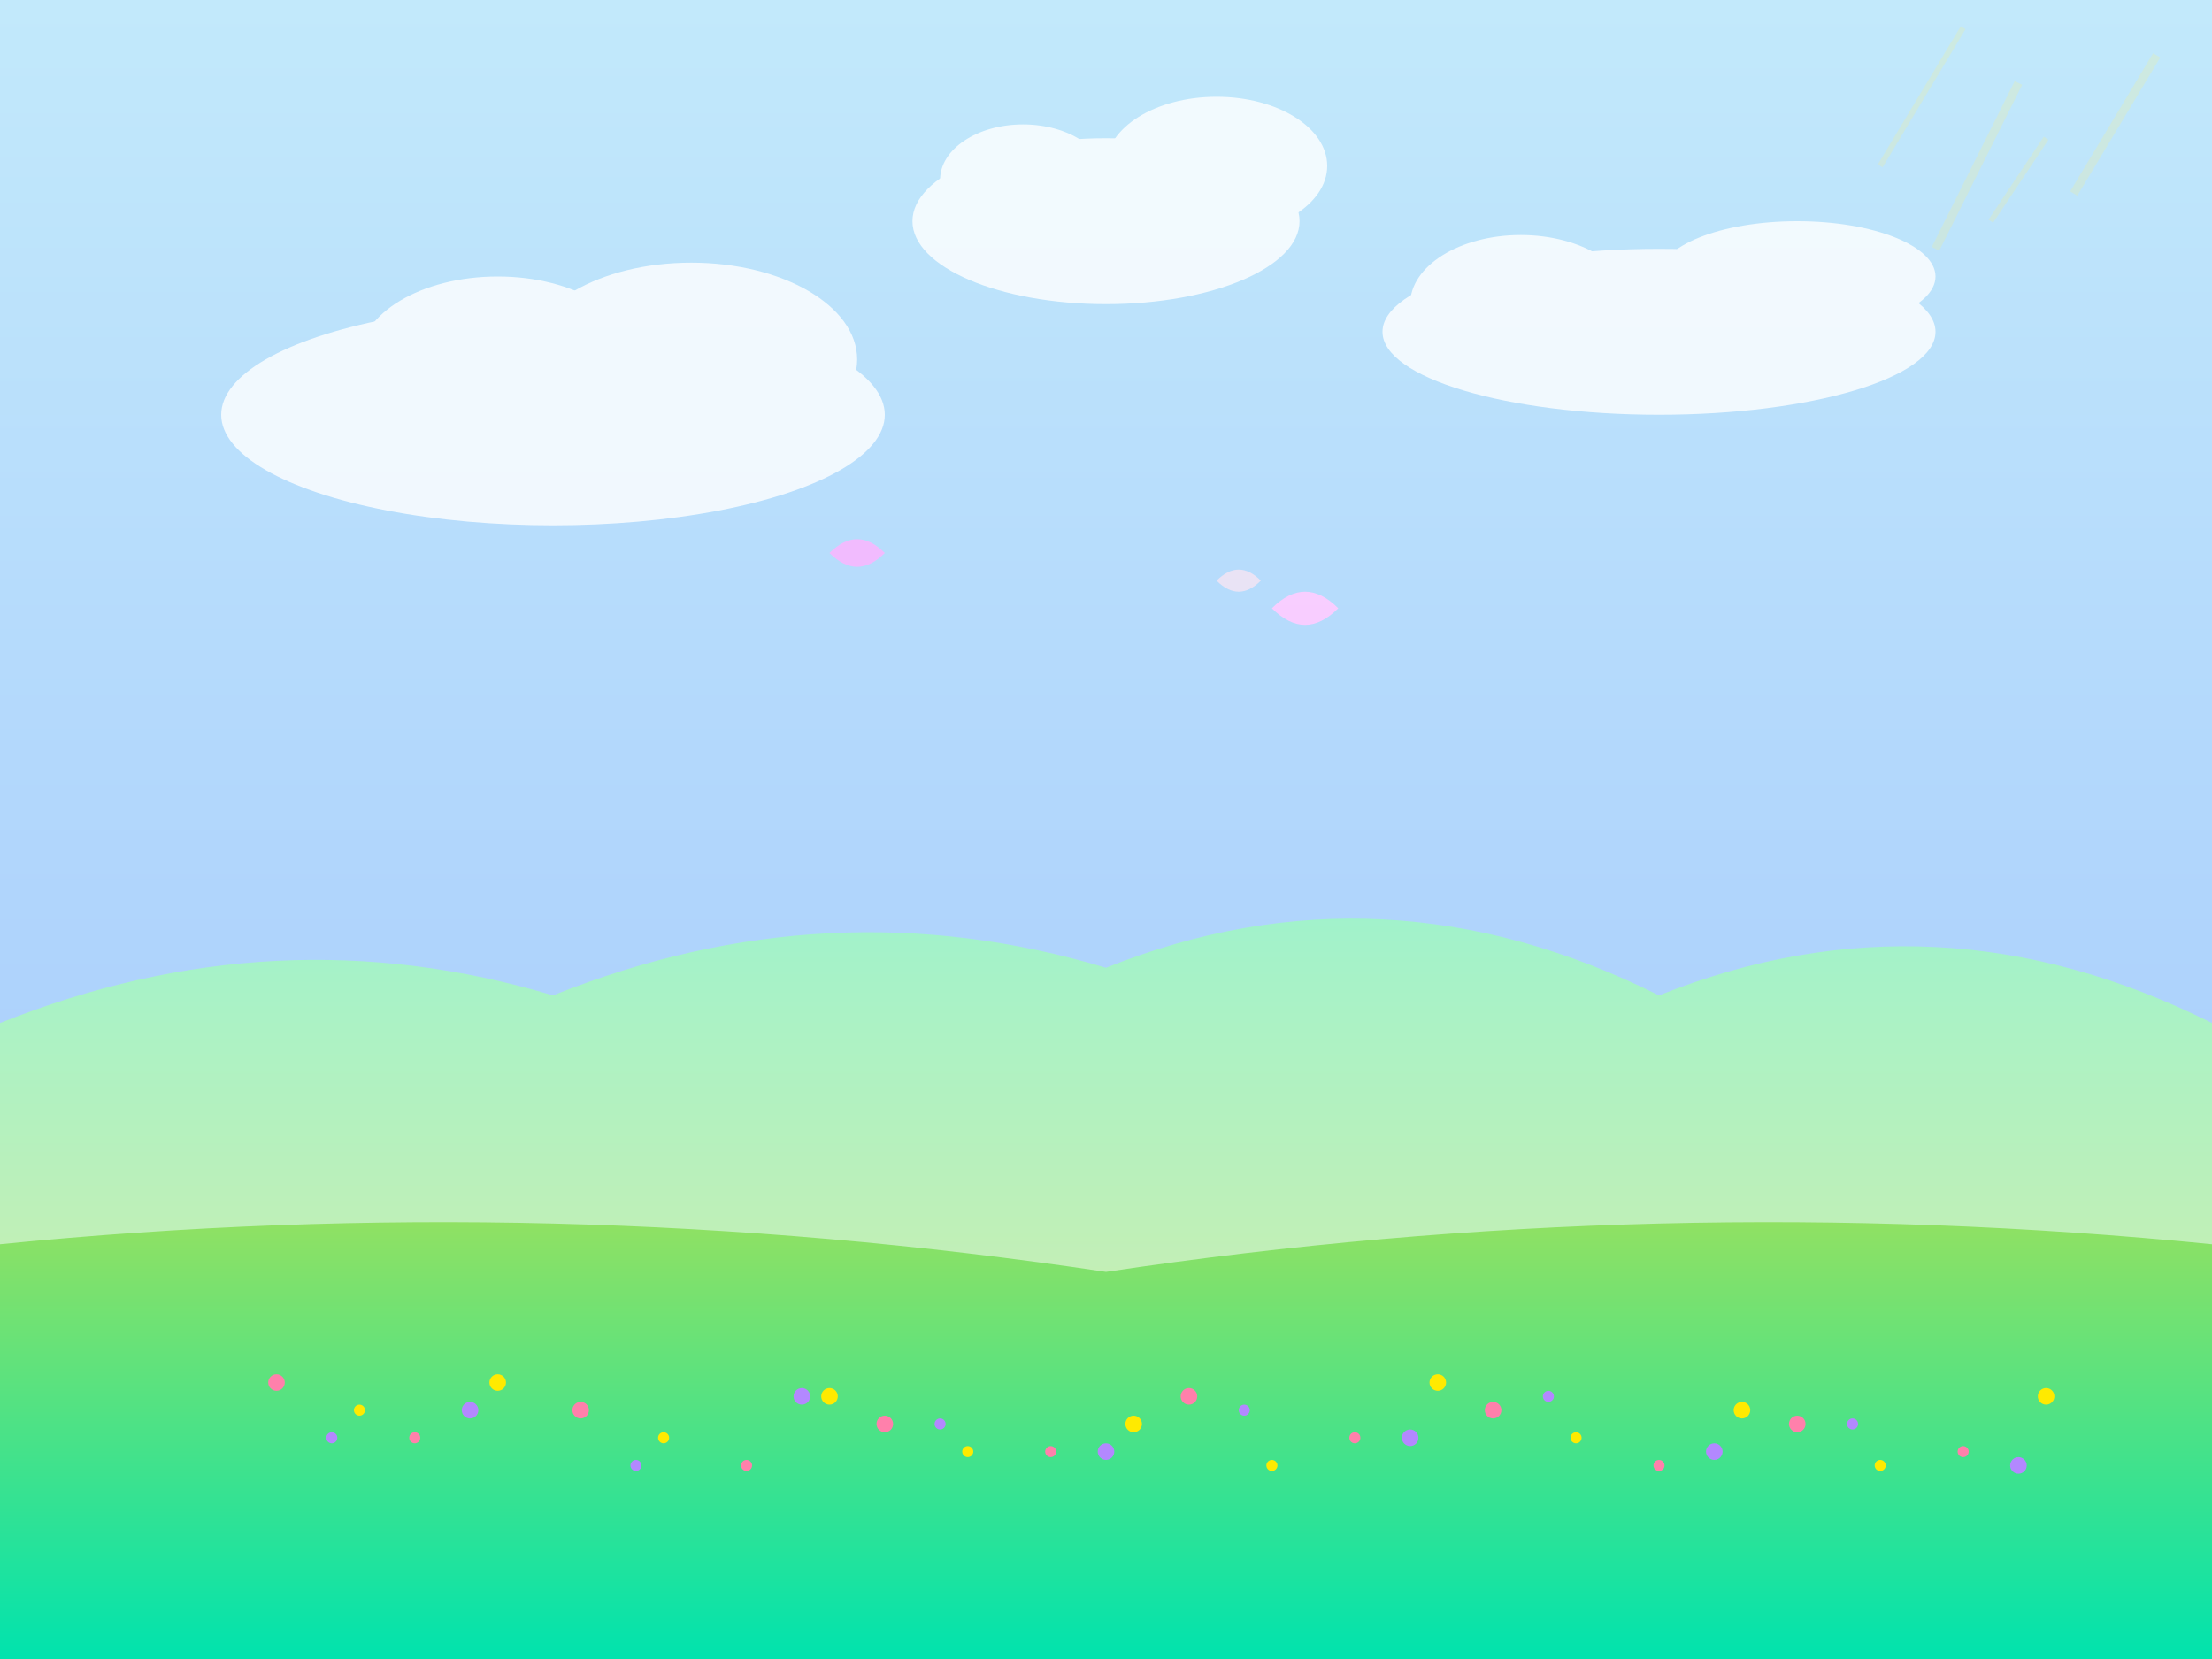 <svg width="800" height="600" viewBox="0 0 800 600" xmlns="http://www.w3.org/2000/svg">
  <defs>
    <linearGradient id="springSkyGradient" x1="0%" y1="0%" x2="0%" y2="100%">
      <stop offset="0%" stop-color="#c2e9fb" />
      <stop offset="100%" stop-color="#a1c4fd" />
    </linearGradient>
    <linearGradient id="meadowGradient" x1="0%" y1="0%" x2="0%" y2="100%">
      <stop offset="0%" stop-color="#9be15d" />
      <stop offset="100%" stop-color="#00e3ae" />
    </linearGradient>
    <linearGradient id="hillGradient" x1="0%" y1="0%" x2="0%" y2="100%">
      <stop offset="0%" stop-color="#96fbc4" />
      <stop offset="100%" stop-color="#f9f586" />
    </linearGradient>
    <filter id="flowerGlow" x="-50%" y="-50%" width="200%" height="200%">
      <feGaussianBlur stdDeviation="1" />
    </filter>
  </defs>
  
  <!-- Spring Sky Background -->
  <rect width="800" height="600" fill="url(#springSkyGradient)" />
  
  <!-- Distant Hills -->
  <path d="M0,600 L0,370 Q100,330 200,360 Q300,320 400,350 Q500,310 600,360 Q700,320 800,370 L800,600 Z" 
        fill="url(#hillGradient)" opacity="0.8" />
  
  <!-- Meadow -->
  <path d="M0,600 L0,450 Q200,430 400,460 Q600,430 800,450 L800,600 Z"
        fill="url(#meadowGradient)" />
        
  <!-- Clouds -->
  <g opacity="0.8">
    <ellipse cx="200" cy="150" rx="120" ry="40" fill="white" />
    <ellipse cx="180" cy="130" rx="50" ry="30" fill="white" />
    <ellipse cx="250" cy="130" rx="60" ry="35" fill="white" />
    
    <ellipse cx="600" cy="120" rx="100" ry="30" fill="white" />
    <ellipse cx="550" cy="110" rx="40" ry="25" fill="white" />
    <ellipse cx="650" cy="100" rx="50" ry="20" fill="white" />
    
    <ellipse cx="400" cy="80" rx="70" ry="30" fill="white" />
    <ellipse cx="370" cy="65" rx="30" ry="20" fill="white" />
    <ellipse cx="440" cy="60" rx="40" ry="25" fill="white" />
  </g>
  
  <!-- Flowers in the meadow (small colorful dots) -->
  <g>
    <!-- Pink flowers -->
    <circle cx="100" cy="500" r="3" fill="#ff80ab" filter="url(#flowerGlow)" />
    <circle cx="150" cy="520" r="2" fill="#ff80ab" filter="url(#flowerGlow)" />
    <circle cx="210" cy="510" r="3" fill="#ff80ab" filter="url(#flowerGlow)" />
    <circle cx="270" cy="530" r="2" fill="#ff80ab" filter="url(#flowerGlow)" />
    <circle cx="320" cy="515" r="3" fill="#ff80ab" filter="url(#flowerGlow)" />
    <circle cx="380" cy="525" r="2" fill="#ff80ab" filter="url(#flowerGlow)" />
    <circle cx="430" cy="505" r="3" fill="#ff80ab" filter="url(#flowerGlow)" />
    <circle cx="490" cy="520" r="2" fill="#ff80ab" filter="url(#flowerGlow)" />
    <circle cx="540" cy="510" r="3" fill="#ff80ab" filter="url(#flowerGlow)" />
    <circle cx="600" cy="530" r="2" fill="#ff80ab" filter="url(#flowerGlow)" />
    <circle cx="650" cy="515" r="3" fill="#ff80ab" filter="url(#flowerGlow)" />
    <circle cx="710" cy="525" r="2" fill="#ff80ab" filter="url(#flowerGlow)" />
    
    <!-- Yellow flowers -->
    <circle cx="130" cy="510" r="2" fill="#ffea00" filter="url(#flowerGlow)" />
    <circle cx="180" cy="500" r="3" fill="#ffea00" filter="url(#flowerGlow)" />
    <circle cx="240" cy="520" r="2" fill="#ffea00" filter="url(#flowerGlow)" />
    <circle cx="300" cy="505" r="3" fill="#ffea00" filter="url(#flowerGlow)" />
    <circle cx="350" cy="525" r="2" fill="#ffea00" filter="url(#flowerGlow)" />
    <circle cx="410" cy="515" r="3" fill="#ffea00" filter="url(#flowerGlow)" />
    <circle cx="460" cy="530" r="2" fill="#ffea00" filter="url(#flowerGlow)" />
    <circle cx="520" cy="500" r="3" fill="#ffea00" filter="url(#flowerGlow)" />
    <circle cx="570" cy="520" r="2" fill="#ffea00" filter="url(#flowerGlow)" />
    <circle cx="630" cy="510" r="3" fill="#ffea00" filter="url(#flowerGlow)" />
    <circle cx="680" cy="530" r="2" fill="#ffea00" filter="url(#flowerGlow)" />
    <circle cx="740" cy="505" r="3" fill="#ffea00" filter="url(#flowerGlow)" />
    
    <!-- Purple flowers -->
    <circle cx="120" cy="520" r="2" fill="#b388ff" filter="url(#flowerGlow)" />
    <circle cx="170" cy="510" r="3" fill="#b388ff" filter="url(#flowerGlow)" />
    <circle cx="230" cy="530" r="2" fill="#b388ff" filter="url(#flowerGlow)" />
    <circle cx="290" cy="505" r="3" fill="#b388ff" filter="url(#flowerGlow)" />
    <circle cx="340" cy="515" r="2" fill="#b388ff" filter="url(#flowerGlow)" />
    <circle cx="400" cy="525" r="3" fill="#b388ff" filter="url(#flowerGlow)" />
    <circle cx="450" cy="510" r="2" fill="#b388ff" filter="url(#flowerGlow)" />
    <circle cx="510" cy="520" r="3" fill="#b388ff" filter="url(#flowerGlow)" />
    <circle cx="560" cy="505" r="2" fill="#b388ff" filter="url(#flowerGlow)" />
    <circle cx="620" cy="525" r="3" fill="#b388ff" filter="url(#flowerGlow)" />
    <circle cx="670" cy="515" r="2" fill="#b388ff" filter="url(#flowerGlow)" />
    <circle cx="730" cy="530" r="3" fill="#b388ff" filter="url(#flowerGlow)" />
  </g>
  
  <!-- Butterflies (simple shapes) -->
  <g>
    <path d="M300,200 Q310,190 320,200 Q310,210 300,200 Z" fill="#ffb3ff" opacity="0.8" />
    <path d="M300,200 Q310,190 320,200 Q310,210 300,200 Z" transform="translate(200, 50) scale(0.8)" fill="#ffe6f2" opacity="0.7" />
    <path d="M300,200 Q310,190 320,200 Q310,210 300,200 Z" transform="translate(100, -20) scale(1.2)" fill="#ffccff" opacity="0.9" />
  </g>
  
  <!-- Sun rays from corner -->
  <g opacity="0.2">
    <path d="M720,80 L740,50" stroke="#fff176" stroke-width="2" />
    <path d="M700,90 L730,30" stroke="#fff176" stroke-width="3" />
    <path d="M680,60 L710,10" stroke="#fff176" stroke-width="2" />
    <path d="M750,70 L780,20" stroke="#fff176" stroke-width="3" />
  </g>
</svg>